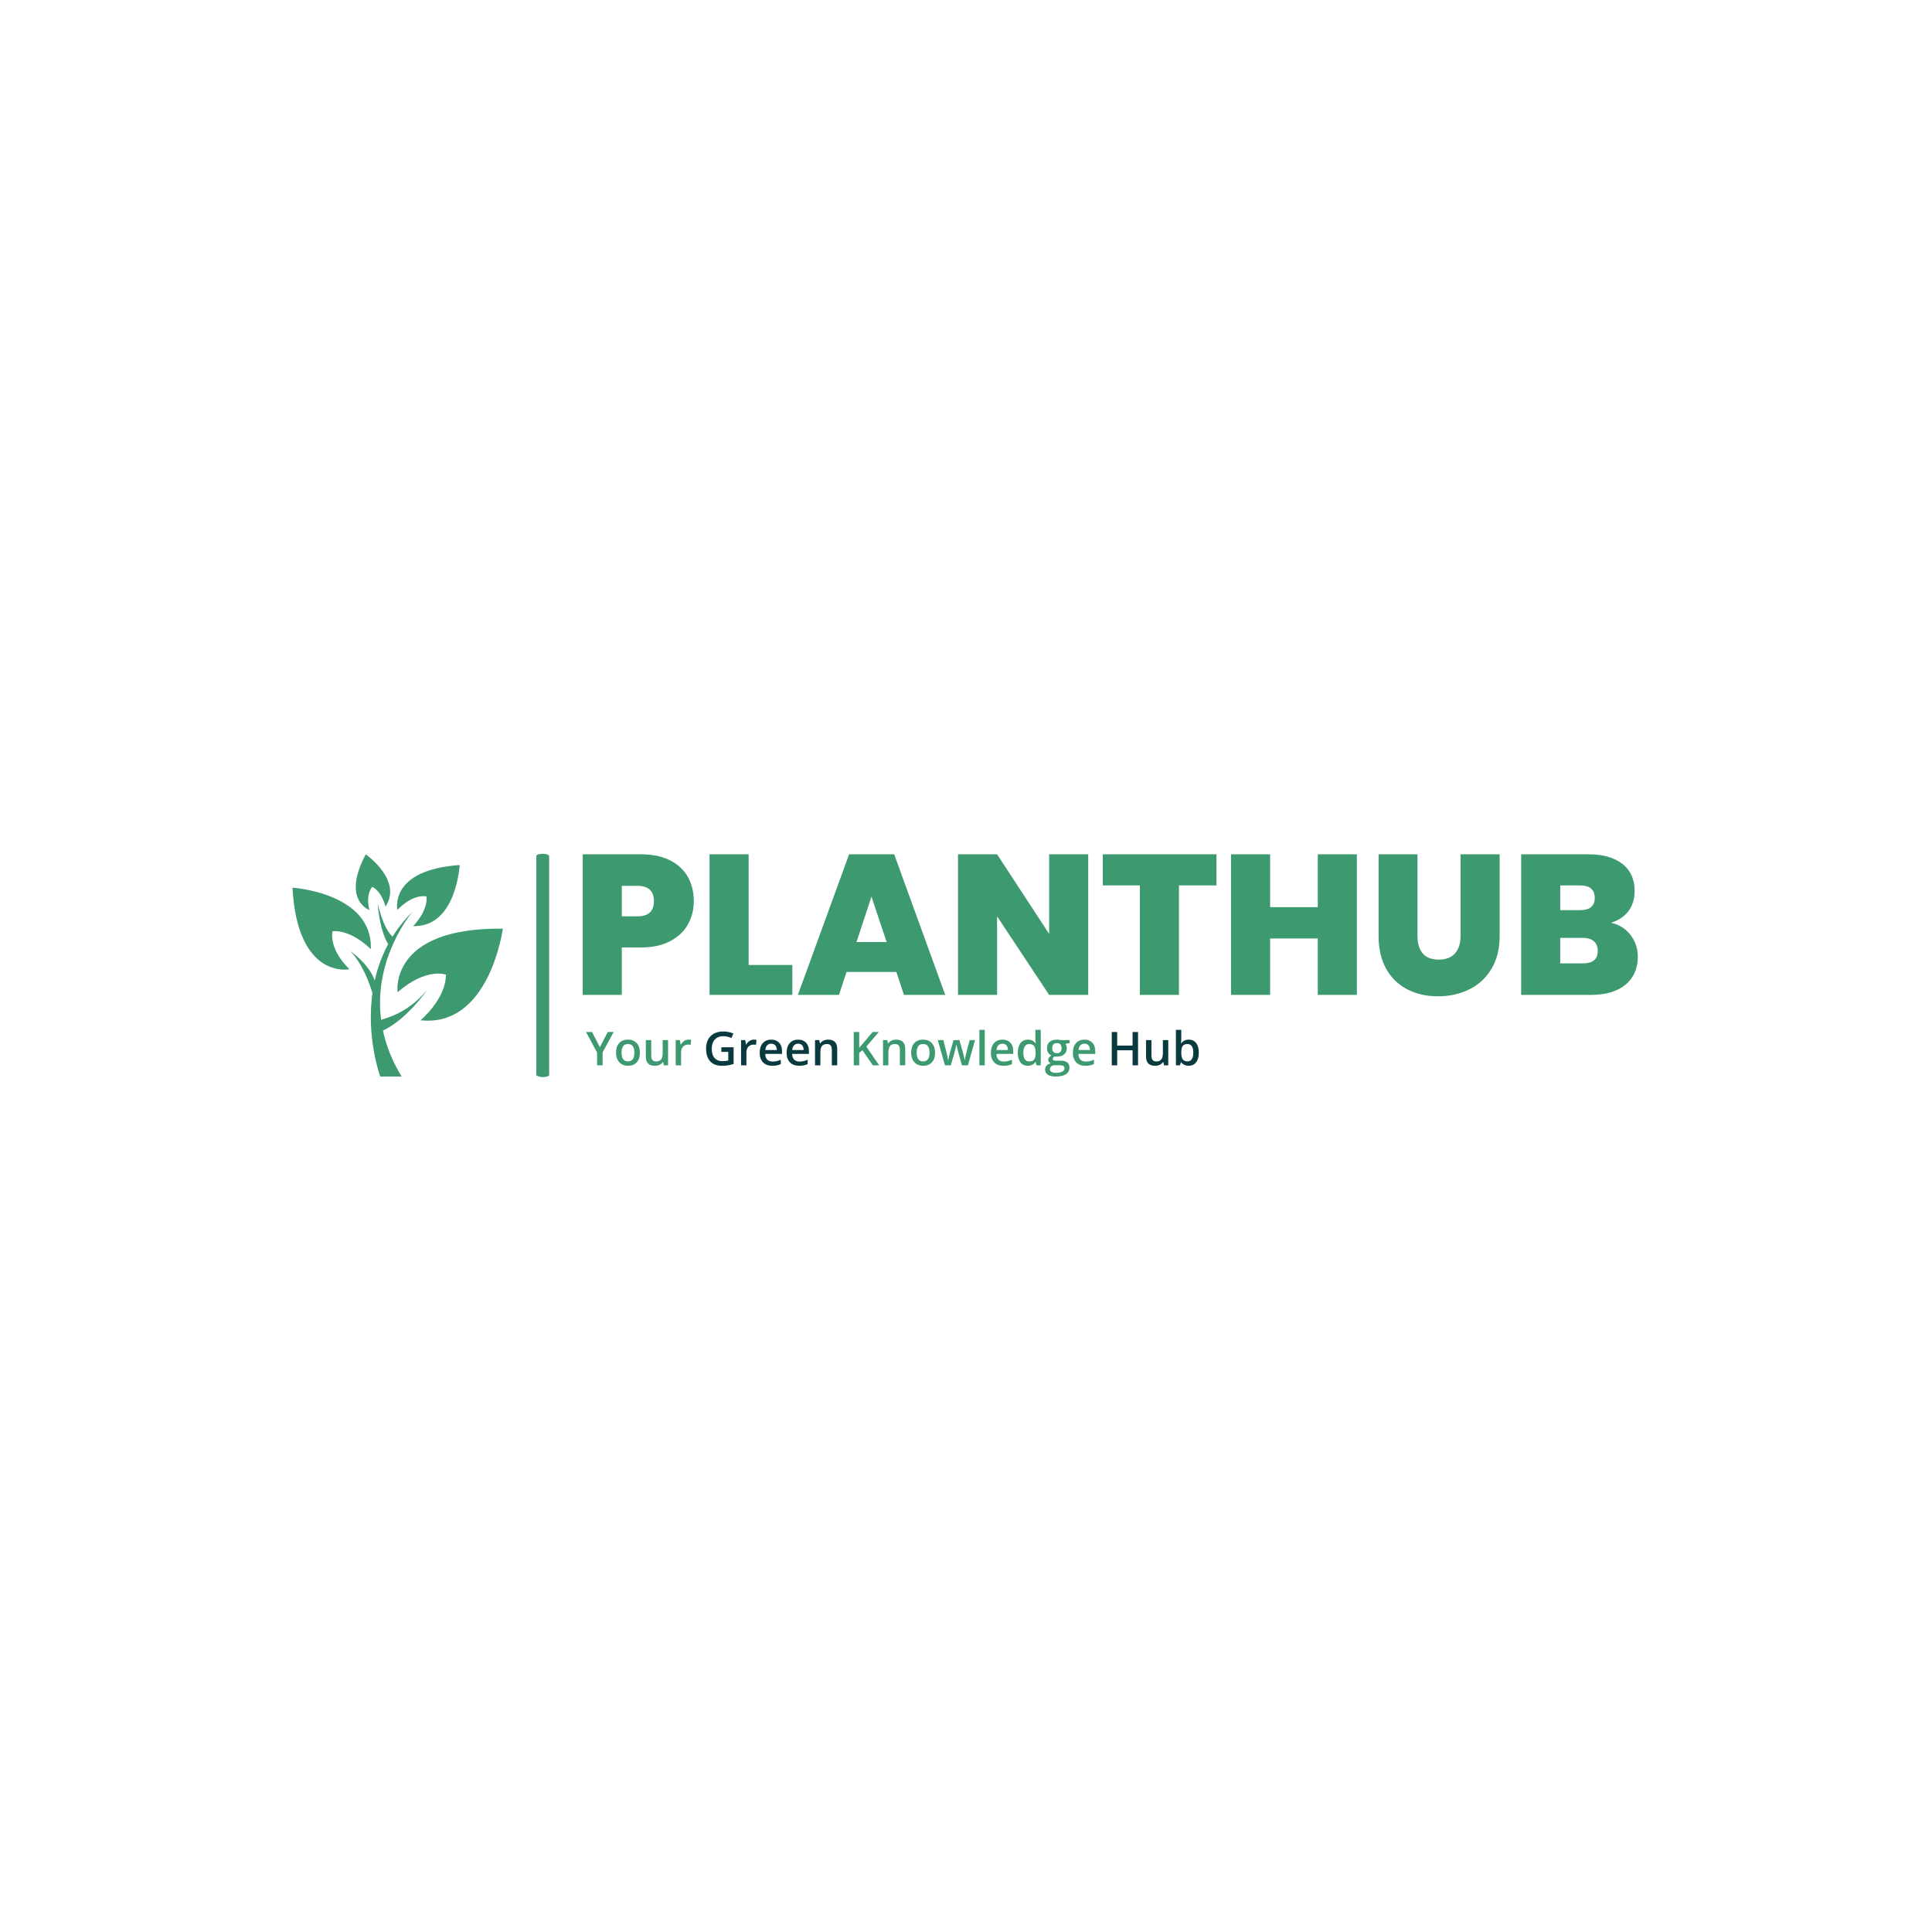 <svg xmlns="http://www.w3.org/2000/svg" version="1.1" xmlns:xlink="http://www.w3.org/1999/xlink" xmlns:svgjs="http://svgjs.dev/svgjs" width="1000" height="1000" viewBox="0 0 1000 1000"><rect width="1000" height="1000" fill="#ffffff"></rect><g transform="matrix(0.7,0,0,0.7,149.576,441.601)"><svg viewBox="0 0 396 66" data-background-color="#ffffff" preserveAspectRatio="xMidYMid meet" height="166" width="1000" xmlns="http://www.w3.org/2000/svg" xmlns:xlink="http://www.w3.org/1999/xlink"><g id="tight-bounds" transform="matrix(1,0,0,1,0.24,0.17)"><svg viewBox="0 0 395.52 65.66" height="65.66" width="395.52"><g><svg viewBox="0 0 504.284 83.716" height="65.66" width="395.52"><g><rect width="4.8" height="83.716" x="91.399" y="0" fill="#3d9970" opacity="1" stroke-width="0" stroke="transparent" fill-opacity="1" class="rect-o-0" data-fill-palette-color="primary" rx="1%" id="o-0" data-palette-color="#3d9970"></rect></g><g transform="matrix(1,0,0,1,108.764,0.208)"><svg viewBox="0 0 395.52 83.299" height="83.299" width="395.52"><g id="textblocktransform"><svg viewBox="0 0 395.52 83.299" height="83.299" width="395.52" id="textblock"><g><svg viewBox="0 0 395.52 53.224" height="53.224" width="395.52"><g transform="matrix(1,0,0,1,0,0)"><svg width="395.52" viewBox="2.8 -35.25 264.53 35.6" height="53.224" data-palette-color="#3d9970"><path d="M30.65-23.5Q30.65-20.3 29.18-17.68 27.7-15.05 24.73-13.48 21.75-11.9 17.45-11.9L17.45-11.9 12.6-11.9 12.6 0 2.8 0 2.8-35.25 17.45-35.25Q21.7-35.25 24.68-33.75 27.65-32.25 29.15-29.6 30.65-26.95 30.65-23.5L30.65-23.5ZM16.5-19.7Q20.65-19.7 20.65-23.5L20.65-23.5Q20.65-27.35 16.5-27.35L16.5-27.35 12.6-27.35 12.6-19.7 16.5-19.7ZM44.4-35.25L44.4-7.5 55.35-7.5 55.35 0 34.6 0 34.6-35.25 44.4-35.25ZM83.34 0L81.44-5.75 68.94-5.75 67.05 0 56.74 0 69.59-35.25 80.89-35.25 93.69 0 83.34 0ZM71.44-13.25L79-13.25 75.19-24.65 71.44-13.25ZM129.54-35.25L129.54 0 119.74 0 106.69-19.7 106.69 0 96.89 0 96.89-35.25 106.69-35.25 119.74-15.3 119.74-35.25 129.54-35.25ZM133.19-35.25L161.69-35.25 161.69-27.45 152.29-27.45 152.29 0 142.49 0 142.49-27.45 133.19-27.45 133.19-35.25ZM187.09-35.25L196.89-35.25 196.89 0 187.09 0 187.09-14.15 175.14-14.15 175.14 0 165.34 0 165.34-35.25 175.14-35.25 175.14-22 187.09-22 187.09-35.25ZM202.34-35.25L212.09-35.25 212.09-14.8Q212.09-11.95 213.41-10.4 214.74-8.85 217.44-8.85L217.44-8.85Q220.14-8.85 221.51-10.43 222.89-12 222.89-14.8L222.89-14.8 222.89-35.25 232.69-35.25 232.69-14.8Q232.69-9.95 230.64-6.53 228.59-3.1 225.06-1.38 221.54 0.35 217.24 0.35L217.24 0.35Q212.94 0.35 209.56-1.38 206.19-3.1 204.26-6.5 202.34-9.9 202.34-14.8L202.34-14.8 202.34-35.25ZM260.58-18.1Q263.68-17.4 265.51-15.03 267.33-12.65 267.33-9.6L267.33-9.6Q267.33-5.1 264.23-2.55 261.13 0 255.53 0L255.53 0 238.08 0 238.08-35.25 254.98-35.25Q260.38-35.25 263.46-32.85 266.53-30.45 266.53-26.1L266.53-26.1Q266.53-23 264.91-20.93 263.28-18.85 260.58-18.1L260.58-18.1ZM247.88-27.45L247.88-21.25 252.83-21.25Q256.53-21.25 256.53-24.3L256.53-24.3Q256.53-27.45 252.83-27.45L252.83-27.45 247.88-27.45ZM253.58-7.9Q257.28-7.9 257.28-11L257.28-11Q257.28-12.6 256.31-13.45 255.33-14.3 253.53-14.3L253.53-14.3 247.88-14.3 247.88-7.9 253.58-7.9Z" opacity="1" transform="matrix(1,0,0,1,0,0)" fill="#3d9970" class="wordmark-text-0" data-fill-palette-color="primary" id="text-0"></path></svg></g></svg></g><g transform="matrix(1,0,0,1,0,65.789)"><svg viewBox="0 0 232.21 17.51" height="17.51" width="232.21"><g transform="matrix(1,0,0,1,0,0)"><svg width="232.21" viewBox="0 -37.99 655.84 50" height="17.51" data-palette-color="#093a3e"><g class="slogan-text-1" data-fill-palette-color="secondary" id="text-1"><path d="M6.35-35.69L14.79-19.41 23.24-35.69 29.59-35.69 17.7-13.84 17.7 0 11.84 0 11.84-13.65 0-35.69 6.35-35.69ZM57.64-13.55L57.64-13.55Q57.64-6.93 54.25-3.22 50.85 0.49 44.8 0.49L44.8 0.49Q41.01 0.49 38.11-1.22 35.2-2.93 33.64-6.13 32.08-9.33 32.08-13.55L32.08-13.55Q32.08-20.12 35.45-23.8 38.82-27.49 44.94-27.49L44.94-27.49Q50.8-27.49 54.22-23.72 57.64-19.95 57.64-13.55ZM37.99-13.55L37.99-13.55Q37.99-4.2 44.89-4.2L44.89-4.2Q51.73-4.2 51.73-13.55L51.73-13.55Q51.73-22.8 44.85-22.8L44.85-22.8Q41.23-22.8 39.61-20.41 37.99-18.02 37.99-13.55ZM87.79 0L83.27 0 82.47-3.54 82.17-3.54Q80.98-1.66 78.77-0.59 76.56 0.49 73.73 0.49L73.73 0.49Q68.82 0.49 66.4-1.95 63.98-4.39 63.98-9.35L63.98-9.35 63.98-27 69.77-27 69.77-10.35Q69.77-7.25 71.04-5.7 72.31-4.15 75.02-4.15L75.02-4.15Q78.63-4.15 80.33-6.31 82.03-8.47 82.03-13.55L82.03-13.55 82.03-27 87.79-27 87.79 0ZM109.66-27.49L109.66-27.49Q111.39-27.49 112.52-27.25L112.52-27.25 111.96-21.9Q110.73-22.19 109.42-22.19L109.42-22.19Q105.97-22.19 103.84-19.95 101.7-17.7 101.7-14.11L101.7-14.11 101.7 0 95.96 0 95.96-27 100.46-27 101.21-22.24 101.51-22.24Q102.85-24.66 105.01-26.07 107.17-27.49 109.66-27.49Z" fill="#3d9970" data-fill-palette-color="primary"></path><path d="M144.82-14.36L144.82-19.36 157.95-19.36 157.95-1.44Q154.73-0.39 151.76 0.05 148.8 0.49 145.35 0.49L145.35 0.49Q137.25 0.49 132.85-4.31 128.46-9.11 128.46-17.85L128.46-17.85Q128.46-26.46 133.42-31.34 138.37-36.21 147.06-36.21L147.06-36.21Q152.65-36.21 157.66-34.06L157.66-34.06 155.61-29.2Q151.26-31.2 146.92-31.2L146.92-31.2Q141.2-31.2 137.88-27.61 134.56-24.02 134.56-17.8L134.56-17.8Q134.56-11.25 137.55-7.85 140.54-4.44 146.16-4.44L146.16-4.44Q148.99-4.44 152.21-5.15L152.21-5.15 152.21-14.36 144.82-14.36ZM179.6-27.49L179.6-27.49Q181.34-27.49 182.46-27.25L182.46-27.25 181.9-21.9Q180.68-22.19 179.36-22.19L179.36-22.19Q175.92-22.19 173.78-19.95 171.65-17.7 171.65-14.11L171.65-14.11 171.65 0 165.91 0 165.91-27 170.4-27 171.16-22.24 171.45-22.24Q172.79-24.66 174.95-26.07 177.11-27.49 179.6-27.49ZM199.26 0.49L199.26 0.49Q192.96 0.49 189.4-3.19 185.85-6.86 185.85-13.31L185.85-13.31Q185.85-19.92 189.15-23.71 192.44-27.49 198.21-27.49L198.21-27.49Q203.55-27.49 206.65-24.24 209.75-21 209.75-15.31L209.75-15.31 209.75-12.21 191.76-12.21Q191.88-8.28 193.88-6.16 195.89-4.05 199.52-4.05L199.52-4.05Q201.92-4.05 203.98-4.5 206.04-4.96 208.41-6.01L208.41-6.01 208.41-1.34Q206.31-0.34 204.16 0.07 202.01 0.49 199.26 0.49ZM198.21-23.14L198.21-23.14Q195.47-23.14 193.82-21.41 192.18-19.68 191.86-16.36L191.86-16.36 204.11-16.36Q204.07-19.7 202.5-21.42 200.94-23.14 198.21-23.14ZM228.06 0.49L228.06 0.49Q221.76 0.49 218.21-3.19 214.66-6.86 214.66-13.31L214.66-13.31Q214.66-19.92 217.95-23.71 221.25-27.49 227.01-27.49L227.01-27.49Q232.36-27.49 235.46-24.24 238.56-21 238.56-15.31L238.56-15.31 238.56-12.21 220.57-12.21Q220.69-8.28 222.69-6.16 224.69-4.05 228.33-4.05L228.33-4.05Q230.72-4.05 232.79-4.5 234.85-4.96 237.22-6.01L237.22-6.01 237.22-1.34Q235.12-0.34 232.97 0.07 230.82 0.49 228.06 0.49ZM227.01-23.14L227.01-23.14Q224.28-23.14 222.63-21.41 220.98-19.68 220.66-16.36L220.66-16.36 232.92-16.36Q232.87-19.7 231.31-21.42 229.75-23.14 227.01-23.14ZM268.83-17.6L268.83 0 263.07 0 263.07-16.6Q263.07-19.73 261.81-21.26 260.55-22.8 257.82-22.8L257.82-22.8Q254.18-22.8 252.5-20.65 250.81-18.51 250.81-13.45L250.81-13.45 250.81 0 245.08 0 245.08-27 249.57-27 250.37-23.46 250.67-23.46Q251.89-25.39 254.13-26.44 256.38-27.49 259.11-27.49L259.11-27.49Q268.83-27.49 268.83-17.6L268.83-17.6Z" fill="#093a3e" data-fill-palette-color="secondary"></path><path d="M300-20.04L313.77 0 307.01 0 295.81-16.16 292.36-13.35 292.36 0 286.53 0 286.53-35.69 292.36-35.69 292.36-18.65Q294.76-21.58 297.12-24.29L297.12-24.29 306.77-35.69 313.41-35.69Q304.06-24.71 300-20.04L300-20.04ZM341.63-17.6L341.63 0 335.87 0 335.87-16.6Q335.87-19.73 334.61-21.26 333.35-22.8 330.62-22.8L330.62-22.8Q326.98-22.8 325.29-20.65 323.61-18.51 323.61-13.45L323.61-13.45 323.61 0 317.87 0 317.87-27 322.37-27 323.17-23.46 323.46-23.46Q324.68-25.39 326.93-26.44 329.18-27.49 331.91-27.49L331.91-27.49Q341.63-27.49 341.63-17.6L341.63-17.6ZM373.56-13.55L373.56-13.55Q373.56-6.93 370.17-3.22 366.77 0.49 360.72 0.49L360.72 0.49Q356.93 0.49 354.03-1.22 351.12-2.93 349.56-6.13 348-9.33 348-13.55L348-13.55Q348-20.12 351.37-23.8 354.74-27.49 360.86-27.49L360.86-27.49Q366.72-27.49 370.14-23.72 373.56-19.95 373.56-13.55ZM353.91-13.55L353.91-13.55Q353.91-4.2 360.81-4.2L360.81-4.2Q367.65-4.2 367.65-13.55L367.65-13.55Q367.65-22.8 360.77-22.8L360.77-22.8Q357.15-22.8 355.53-20.41 353.91-18.02 353.91-13.55ZM408.74 0L402.29 0 398.8-12.6Q398.17-14.6 396.51-21.9L396.51-21.9 396.29-21.9Q394.87-15.31 394.04-12.55L394.04-12.55 390.45 0 384.1 0 376.53-27 382.39-27 385.84-13.7Q387.01-8.76 387.5-5.25L387.5-5.25 387.64-5.25Q387.89-7.03 388.39-9.34 388.89-11.65 389.25-12.79L389.25-12.79 393.36-27 399.65-27 403.63-12.79Q404-11.6 404.55-9.13 405.1-6.67 405.2-5.3L405.2-5.3 405.39-5.3Q405.76-8.3 407.1-13.7L407.1-13.7 410.59-27 416.35-27 408.74 0ZM426.73-37.99L426.73 0 420.99 0 420.99-37.99 426.73-37.99ZM446.72 0.49L446.72 0.49Q440.42 0.49 436.87-3.19 433.32-6.86 433.32-13.31L433.32-13.31Q433.32-19.92 436.61-23.71 439.91-27.49 445.67-27.49L445.67-27.49Q451.02-27.49 454.12-24.24 457.22-21 457.22-15.31L457.22-15.31 457.22-12.21 439.23-12.21Q439.35-8.28 441.35-6.16 443.35-4.05 446.99-4.05L446.99-4.05Q449.38-4.05 451.44-4.5 453.51-4.96 455.88-6.01L455.88-6.01 455.88-1.34Q453.78-0.34 451.63 0.07 449.48 0.49 446.72 0.49ZM445.67-23.14L445.67-23.14Q442.94-23.14 441.29-21.41 439.64-19.68 439.32-16.36L439.32-16.36 451.58-16.36Q451.53-19.7 449.97-21.42 448.4-23.14 445.67-23.14ZM472.84 0.49L472.84 0.49Q467.79 0.49 464.96-3.17 462.12-6.84 462.12-13.45L462.12-13.45Q462.12-20.09 464.99-23.79 467.86-27.49 472.94-27.49L472.94-27.49Q478.26-27.49 481.04-23.56L481.04-23.56 481.34-23.56Q480.92-26.46 480.92-28.15L480.92-28.15 480.92-37.99 486.68-37.99 486.68 0 482.19 0 481.19-3.54 480.92-3.54Q478.16 0.49 472.84 0.49ZM474.38-4.15L474.38-4.15Q477.92-4.15 479.53-6.14 481.14-8.13 481.19-12.6L481.19-12.6 481.19-13.4Q481.19-18.51 479.53-20.65 477.87-22.8 474.33-22.8L474.33-22.8Q471.3-22.8 469.67-20.35 468.03-17.9 468.03-13.35L468.03-13.35Q468.03-8.86 469.62-6.51 471.21-4.15 474.38-4.15ZM508.34-27L517.69-27 517.69-23.85 513.07-23Q513.71-22.14 514.12-20.9 514.54-19.65 514.54-18.26L514.54-18.26Q514.54-14.09 511.66-11.69 508.78-9.3 503.72-9.3L503.72-9.3Q502.43-9.3 501.38-9.5L501.38-9.5Q499.52-8.35 499.52-6.81L499.52-6.81Q499.52-5.88 500.39-5.42 501.26-4.96 503.58-4.96L503.58-4.96 508.29-4.96Q512.76-4.96 515.07-3.05 517.39-1.15 517.39 2.44L517.39 2.44Q517.39 7.03 513.61 9.52 509.83 12.01 502.67 12.01L502.67 12.01Q497.15 12.01 494.25 10.06 491.34 8.11 491.34 4.49L491.34 4.49Q491.34 2 492.92 0.31 494.49-1.39 497.33-2.05L497.33-2.05Q496.18-2.54 495.43-3.63 494.69-4.71 494.69-5.91L494.69-5.91Q494.69-7.42 495.54-8.47 496.4-9.52 498.08-10.55L498.08-10.55Q495.98-11.45 494.68-13.49 493.37-15.53 493.37-18.26L493.37-18.26Q493.37-22.66 496.14-25.07 498.91-27.49 504.04-27.49L504.04-27.49Q505.19-27.49 506.44-27.33 507.7-27.17 508.34-27L508.34-27ZM496.47 4.2L496.47 4.2Q496.47 6.05 498.14 7.06 499.82 8.06 502.84 8.06L502.84 8.06Q507.53 8.06 509.83 6.71 512.12 5.37 512.12 3.15L512.12 3.15Q512.12 1.39 510.86 0.65 509.61-0.1 506.19-0.1L506.19-0.1 501.84-0.1Q499.38-0.1 497.92 1.06 496.47 2.22 496.47 4.2ZM498.94-18.26L498.94-18.26Q498.94-15.72 500.24-14.36 501.55-12.99 503.99-12.99L503.99-12.99Q508.97-12.99 508.97-18.31L508.97-18.31Q508.97-20.95 507.74-22.38 506.51-23.8 503.99-23.8L503.99-23.8Q501.5-23.8 500.22-22.39 498.94-20.97 498.94-18.26ZM534.48 0.49L534.48 0.49Q528.18 0.49 524.63-3.19 521.08-6.86 521.08-13.31L521.08-13.31Q521.08-19.92 524.37-23.71 527.67-27.49 533.43-27.49L533.43-27.49Q538.78-27.49 541.88-24.24 544.98-21 544.98-15.31L544.98-15.31 544.98-12.21 526.99-12.21Q527.11-8.28 529.11-6.16 531.11-4.05 534.75-4.05L534.75-4.05Q537.14-4.05 539.21-4.5 541.27-4.96 543.64-6.01L543.64-6.01 543.64-1.34Q541.54-0.34 539.39 0.07 537.24 0.49 534.48 0.49ZM533.43-23.14L533.43-23.14Q530.7-23.14 529.05-21.41 527.4-19.68 527.08-16.36L527.08-16.36 539.34-16.36Q539.29-19.7 537.73-21.42 536.17-23.14 533.43-23.14Z" fill="#3d9970" data-fill-palette-color="primary"></path><path d="M590.83-35.69L590.83 0 584.97 0 584.97-16.09 568.51-16.09 568.51 0 562.68 0 562.68-35.69 568.51-35.69 568.51-21.09 584.97-21.09 584.97-35.69 590.83-35.69ZM623.17 0L618.66 0 617.85-3.54 617.56-3.54Q616.36-1.66 614.15-0.59 611.94 0.49 609.11 0.49L609.11 0.49Q604.2 0.49 601.79-1.95 599.37-4.39 599.37-9.35L599.37-9.35 599.37-27 605.16-27 605.16-10.35Q605.16-7.25 606.43-5.7 607.69-4.15 610.4-4.15L610.4-4.15Q614.02-4.15 615.71-6.31 617.41-8.47 617.41-13.55L617.41-13.55 617.41-27 623.17-27 623.17 0ZM645.14-27.49L645.14-27.49Q650.2-27.49 653.02-23.83 655.84-20.17 655.84-13.55L655.84-13.55Q655.84-6.91 652.98-3.21 650.12 0.49 645.05 0.49L645.05 0.49Q639.92 0.49 637.09-3.2L637.09-3.2 636.7-3.2 635.65 0 631.35 0 631.35-37.99 637.09-37.99 637.09-28.96Q637.09-27.95 636.99-25.98 636.89-24 636.84-23.46L636.84-23.46 637.09-23.46Q639.82-27.49 645.14-27.49ZM643.65-22.8L643.65-22.8Q640.19-22.8 638.66-20.76 637.14-18.73 637.09-13.94L637.09-13.94 637.09-13.55Q637.09-8.62 638.65-6.41 640.21-4.2 643.75-4.2L643.75-4.2Q646.8-4.2 648.38-6.62 649.95-9.03 649.95-13.6L649.95-13.6Q649.95-22.8 643.65-22.8Z" fill="#093a3e" data-fill-palette-color="secondary"></path></g></svg></g></svg></g></svg></g></svg></g><g transform="matrix(1,0,0,1,0,0.208)"><svg viewBox="0 0 78.834 83.299" height="83.299" width="78.834"><g><svg xmlns="http://www.w3.org/2000/svg" xmlns:xlink="http://www.w3.org/1999/xlink" version="1.1" x="0" y="0" viewBox="14.752 11.692 73.18 77.325" enable-background="new 0 0 100 100" xml:space="preserve" height="83.299" width="78.834" class="icon-icon-0" data-fill-palette-color="accent" id="icon-0"><path fill="#3d9970" d="M61.64 58.881c-7.924 9.351-16.084 9.953-16.044 10.52-2.867-21.792 10.982-37.815 10.982-37.815-2.932 2.908-5.308 5.971-7.229 9.104 0.133-0.221 0.224-0.371 0.224-0.371-3.369-2.856-5.174-11.592-5.174-11.592 0.793 10.315 3.651 14.212 3.651 14.212 0.256-0.487 0.697-1.241 1.041-1.817-2.927 4.887-4.749 9.935-5.813 14.842 0.046-0.237 0.075-0.386 0.075-0.386-1.904-5.694-8.476-10.188-8.476-10.188 5.237 5.395 7.674 14.616 7.674 14.616 0.026-0.203 0.082-0.541 0.15-0.936-2.529 16.138 2.583 29.947 2.583 29.947h7.432c-3.517-5.776-5.59-11.39-6.639-16.701 0.099 0.438 0.17 0.688 0.17 0.688C54.498 69.195 61.64 58.881 61.64 58.881z" data-fill-palette-color="accent"></path><path fill="#3d9970" d="M51.316 59.684c0 0-3.159-22.583 36.616-22.119 0 0-4.555 34.476-28.624 31.875 0 0 8.829-7.395 8.829-15.872C68.138 53.568 61.35 50.951 51.316 59.684z" data-fill-palette-color="accent"></path><path fill="#3d9970" d="M34.543 51.682c0 0-18.061 3.744-19.791-28.382 0 0 28.069 1.85 27.243 21.414 0 0-6.435-6.733-13.277-6.285C28.719 38.429 26.965 44.047 34.543 51.682z" data-fill-palette-color="accent"></path><path fill="#3d9970" d="M51.258 31.022c0 0-3.108-13.878 21.645-15.606 0 0-1.084 21.666-16.18 21.27 0 0 5.112-5.046 4.684-10.315C61.406 26.37 57.053 25.086 51.258 31.022z" data-fill-palette-color="accent"></path><path fill="#3d9970" d="M41.5 31.083c0 0-9.766-3.453-1.254-19.391 0 0 12.947 9.051 6.862 18.211 0 0-1.134-5.105-4.552-6.881C42.556 23.022 40.08 25.212 41.5 31.083z" data-fill-palette-color="accent"></path></svg></g></svg></g></svg></g><defs></defs></svg><rect width="395.52" height="65.66" fill="none" stroke="none" visibility="hidden"></rect></g></svg></g></svg>